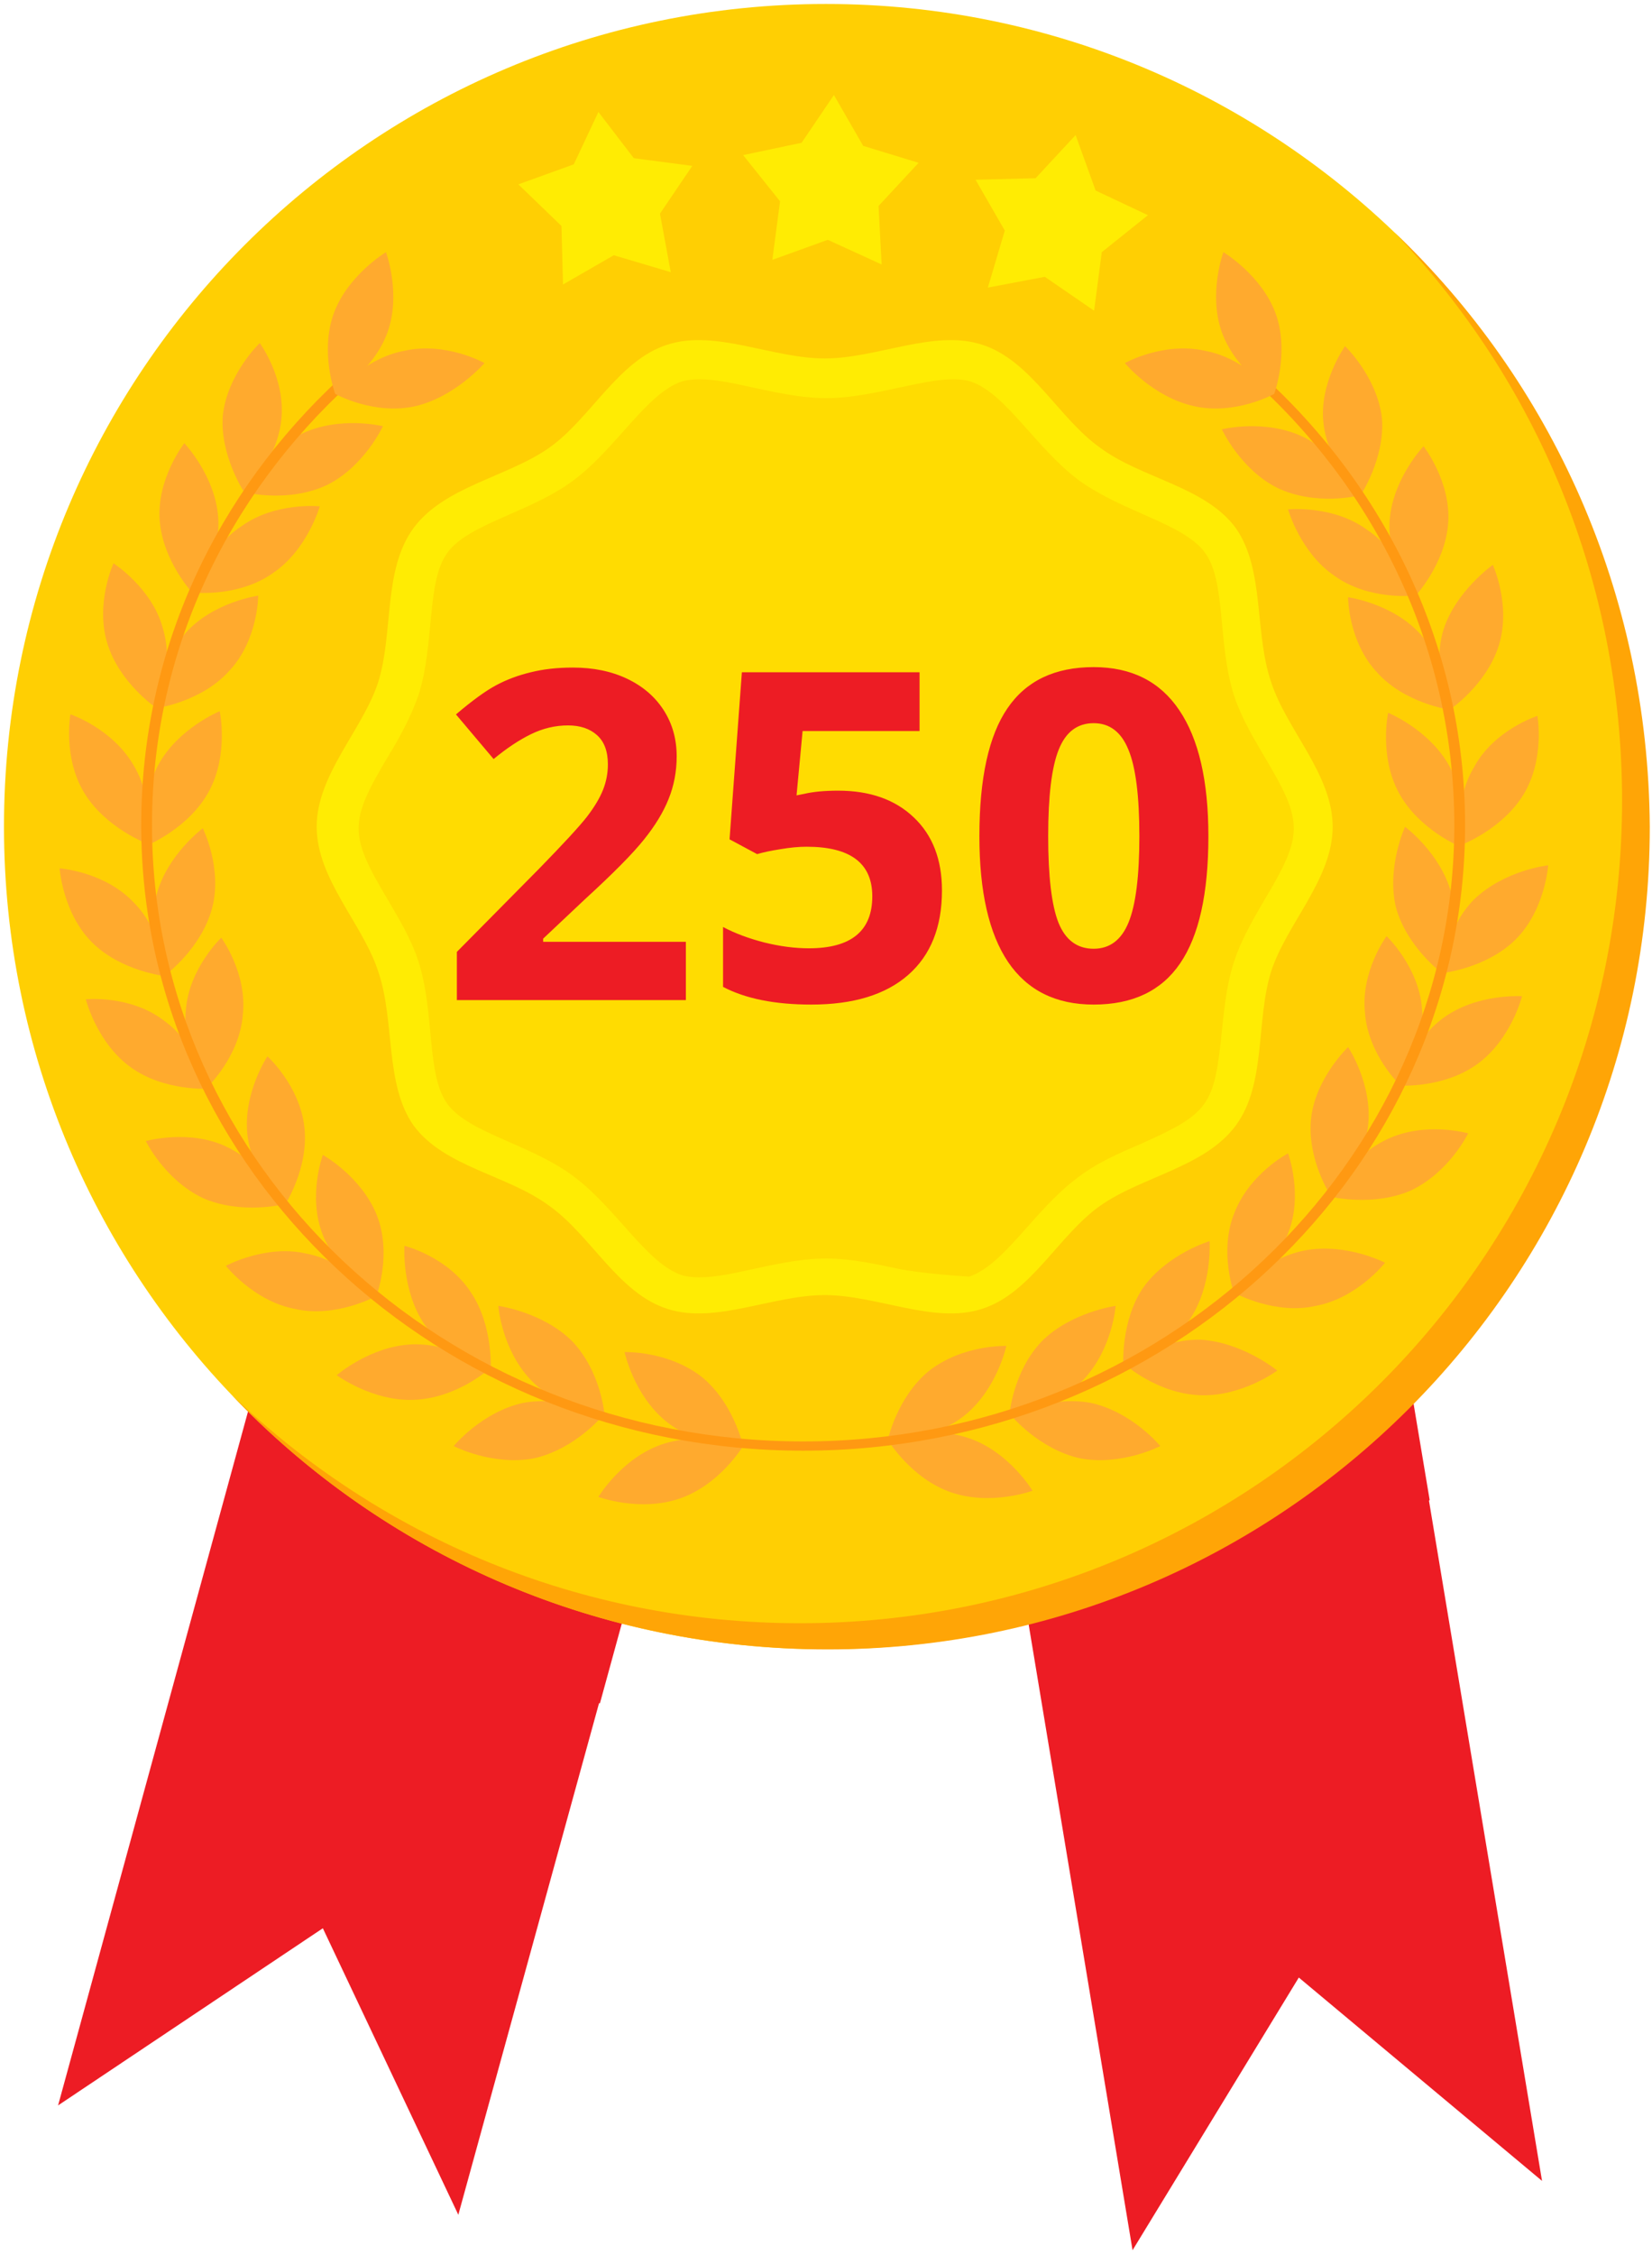 <svg width="162" height="221" viewBox="0 0 162 221" fill="none" xmlns="http://www.w3.org/2000/svg">
<path d="M151.216 213.707L127.365 193.78L111.062 220.5L86.154 70.6L126.309 63.958L151.216 213.707Z" fill="#ED1C24"/>
<path d="M5.695 206.31L31.659 188.95L44.944 217.027L85.249 70.599L45.849 59.73L5.695 206.31Z" fill="#ED1C24"/>
<path d="M21.997 147.135C32.413 156.343 44.943 163.287 58.831 166.91L85.248 70.6L45.999 59.882L21.997 147.135Z" fill="#ED1C24"/>
<path d="M126.309 63.958L86.154 70.6L102.306 167.061C116.647 163.589 129.63 156.494 140.197 146.984L126.309 63.958Z" fill="#ED1C24"/>
<path d="M81 161.61C125.52 161.61 161.61 125.52 161.61 81C161.61 36.48 125.52 0.39 81 0.39C36.48 0.39 0.39 36.48 0.39 81C0.39 125.52 36.48 161.61 81 161.61Z" fill="#FFCF03"/>
<path d="M136.724 22.746C150.612 37.238 159.066 56.862 159.066 78.449C159.066 122.981 122.987 159.06 78.455 159.06C56.868 159.06 37.244 150.607 22.752 136.718C37.395 152.116 58.227 161.626 81.172 161.626C125.704 161.626 161.783 125.548 161.783 81.015C161.632 58.07 152.122 37.389 136.724 22.746Z" fill="#FFA506"/>
<path d="M130.686 81.016C130.686 86.148 126.157 90.526 124.647 95.206C123.138 100.036 124.195 106.225 121.175 110.301C118.156 114.377 111.967 115.283 107.891 118.151C103.815 121.019 101.098 126.756 96.267 128.265C91.588 129.775 86.002 126.906 80.87 126.906C75.737 126.906 70.152 129.775 65.472 128.265C60.642 126.756 57.925 121.019 53.849 118.151C49.773 115.132 43.584 114.377 40.565 110.301C37.696 106.225 38.753 100.036 37.093 95.206C35.583 90.526 31.054 86.148 31.054 81.016C31.054 75.883 35.583 71.505 37.093 66.826C38.602 61.995 37.545 55.806 40.565 51.73C43.584 47.654 49.773 46.748 53.849 43.88C57.925 41.012 60.642 35.276 65.472 33.766C70.152 32.257 75.737 35.125 80.87 35.125C86.002 35.125 91.588 32.257 96.267 33.766C101.098 35.276 103.815 41.012 107.891 43.88C111.967 46.899 118.156 47.654 121.175 51.73C124.044 55.806 122.987 61.995 124.647 66.826C126.157 71.505 130.686 75.883 130.686 81.016Z" fill="#FFEC03"/>
<path d="M88.115 124.34C81.925 122.982 80.114 122.982 73.925 124.34C71.811 124.793 68.792 125.548 66.83 124.944C63.358 123.737 60.49 118.453 56.263 115.283C52.036 112.113 45.998 111.056 43.884 108.188C41.771 105.32 42.677 99.282 41.016 94.149C40.261 91.885 39.054 89.922 37.997 88.111C34.223 81.771 34.223 80.563 37.997 74.223C39.205 72.26 40.261 70.298 41.016 68.184C42.677 63.052 41.771 57.014 43.884 54.145C45.998 51.277 52.036 50.221 56.263 47.05C60.49 43.88 63.358 38.597 66.83 37.389C68.792 36.785 71.811 37.54 73.925 37.993C80.114 39.352 81.925 39.352 88.115 37.993C90.379 37.54 93.247 36.785 95.21 37.389C98.682 38.597 101.55 43.88 105.777 47.05C110.154 50.221 116.042 51.277 118.155 54.145C120.269 57.014 119.363 63.052 121.023 68.184C121.778 70.449 122.986 72.411 124.042 74.223C127.816 80.563 127.816 81.771 124.042 88.111C121.023 93.243 120.419 94.904 119.816 101.093C119.061 108.339 118.608 109.094 111.815 112.113C109.702 113.019 107.588 113.924 105.626 115.434C101.399 118.604 98.531 123.888 95.059 125.095C94.757 125.095 90.379 124.793 88.115 124.34Z" fill="#FFDC01"/>
<path d="M68.795 134.907C71.965 137.473 72.871 141.7 72.871 141.7C72.871 141.7 68.493 141.851 65.323 139.285C62.153 136.719 61.247 132.492 61.247 132.492C61.247 132.492 65.474 132.341 68.795 134.907Z" fill="#FFAA2E"/>
<path d="M64.87 141.549C68.795 140.191 72.871 141.7 72.871 141.7C72.871 141.7 70.606 145.474 66.681 146.833C62.756 148.192 58.681 146.682 58.681 146.682C58.681 146.682 60.945 142.908 64.87 141.549Z" fill="#FFAA2E"/>
<path d="M56.115 131.435C58.983 134.454 59.285 138.681 59.285 138.681C59.285 138.681 54.907 138.228 52.039 135.209C49.171 132.19 48.869 127.963 48.869 127.963C48.869 127.963 53.247 128.567 56.115 131.435Z" fill="#FFAA2E"/>
<path d="M51.284 137.473C55.36 136.718 59.134 138.681 59.134 138.681C59.134 138.681 56.417 142.002 52.341 142.908C48.265 143.662 44.491 141.7 44.491 141.7C44.491 141.7 47.208 138.379 51.284 137.473Z" fill="#FFAA2E"/>
<path d="M46.152 126.604C48.416 129.925 48.114 134.303 48.114 134.303C48.114 134.303 43.887 133.096 41.623 129.774C39.359 126.453 39.661 122.076 39.661 122.076C39.661 122.076 43.887 123.132 46.152 126.604Z" fill="#FFAA2E"/>
<path d="M40.416 131.737C44.492 131.586 47.964 134.152 47.964 134.152C47.964 134.152 44.794 137.02 40.567 137.171C36.491 137.322 33.019 134.756 33.019 134.756C33.019 134.756 36.34 131.888 40.416 131.737Z" fill="#FFAA2E"/>
<path d="M36.943 119.056C38.452 122.83 36.943 126.906 36.943 126.906C36.943 126.906 33.169 124.793 31.659 121.019C30.15 117.245 31.659 113.169 31.659 113.169C31.659 113.169 35.433 115.282 36.943 119.056Z" fill="#FFAA2E"/>
<path d="M30 122.831C34.076 123.585 36.793 127.057 36.793 127.057C36.793 127.057 32.868 129.171 28.944 128.265C24.868 127.51 22.151 124.038 22.151 124.038C22.151 124.038 26.075 121.925 30 122.831Z" fill="#FFAA2E"/>
<path d="M29.849 110.452C30.302 114.528 27.886 118.151 27.886 118.151C27.886 118.151 24.716 115.131 24.264 111.207C23.811 107.131 26.226 103.508 26.226 103.508C26.226 103.508 29.396 106.376 29.849 110.452Z" fill="#FFAA2E"/>
<path d="M22.3 112.414C26.074 114.226 27.886 118 27.886 118C27.886 118 23.659 119.056 19.885 117.396C16.111 115.584 14.3 111.81 14.3 111.81C14.3 111.81 18.678 110.603 22.3 112.414Z" fill="#FFAA2E"/>
<path d="M23.81 99.432C23.508 103.507 20.338 106.527 20.338 106.527C20.338 106.527 17.772 103.055 18.225 98.979C18.527 94.903 21.697 91.884 21.697 91.884C21.697 91.884 24.263 95.356 23.81 99.432Z" fill="#FFAA2E"/>
<path d="M16.113 100.035C19.434 102.451 20.491 106.677 20.491 106.677C20.491 106.677 16.113 106.979 12.792 104.564C9.471 102.149 8.414 97.922 8.414 97.922C8.414 97.922 12.792 97.469 16.113 100.035Z" fill="#FFAA2E"/>
<path d="M20.791 89.015C19.735 92.94 16.263 95.506 16.263 95.506C16.263 95.506 14.3 91.582 15.357 87.657C16.414 83.732 19.886 81.165 19.886 81.165C19.886 81.165 21.848 85.09 20.791 89.015Z" fill="#FFAA2E"/>
<path d="M13.093 88.412C15.961 91.28 16.263 95.658 16.263 95.658C16.263 95.658 11.885 95.205 9.017 92.337C6.149 89.469 5.847 85.091 5.847 85.091C5.847 85.091 10.225 85.393 13.093 88.412Z" fill="#FFAA2E"/>
<path d="M20.489 77.543C18.527 81.166 14.451 82.826 14.451 82.826C14.451 82.826 13.546 78.599 15.508 74.976C17.47 71.353 21.546 69.693 21.546 69.693C21.546 69.693 22.452 73.92 20.489 77.543Z" fill="#FFAA2E"/>
<path d="M13.093 74.977C15.207 78.449 14.452 82.675 14.452 82.675C14.452 82.675 10.376 81.166 8.263 77.694C6.149 74.222 6.904 69.995 6.904 69.995C6.904 69.995 10.98 71.354 13.093 74.977Z" fill="#FFAA2E"/>
<path d="M22.452 65.768C19.735 68.787 15.357 69.391 15.357 69.391C15.357 69.391 15.508 65.013 18.225 61.994C20.942 58.975 25.32 58.371 25.32 58.371C25.32 58.371 25.32 62.749 22.452 65.768Z" fill="#FFAA2E"/>
<path d="M15.961 61.541C17.169 65.466 15.357 69.391 15.357 69.391C15.357 69.391 11.735 66.976 10.527 63.051C9.319 59.126 11.131 55.201 11.131 55.201C11.131 55.201 14.905 57.617 15.961 61.541Z" fill="#FFAA2E"/>
<path d="M26.83 56.108C23.509 58.523 19.131 58.07 19.131 58.07C19.131 58.07 20.188 53.843 23.66 51.579C26.981 49.164 31.358 49.617 31.358 49.617C31.358 49.617 30.151 53.843 26.83 56.108Z" fill="#FFAA2E"/>
<path d="M21.396 50.673C21.698 54.749 18.98 58.221 18.98 58.221C18.98 58.221 15.961 55.051 15.659 50.975C15.357 46.899 18.075 43.427 18.075 43.427C18.075 43.427 21.094 46.597 21.396 50.673Z" fill="#FFAA2E"/>
<path d="M32.112 47.503C28.339 49.314 24.112 48.258 24.112 48.258C24.112 48.258 25.923 44.333 29.546 42.521C33.32 40.71 37.547 41.766 37.547 41.766C37.547 41.766 35.736 45.691 32.112 47.503Z" fill="#FFAA2E"/>
<path d="M27.586 41.163C27.133 45.238 23.963 48.258 23.963 48.258C23.963 48.258 21.547 44.635 21.849 40.71C22.302 36.634 25.472 33.615 25.472 33.615C25.472 33.615 28.039 37.087 27.586 41.163Z" fill="#FFAA2E"/>
<path d="M91.138 134.303C87.968 136.869 87.062 141.096 87.062 141.096C87.062 141.096 91.44 141.247 94.61 138.68C97.78 136.114 98.686 131.887 98.686 131.887C98.686 131.887 94.459 131.736 91.138 134.303Z" fill="#FFAA2E"/>
<path d="M95.063 140.945C91.138 139.587 87.062 141.096 87.062 141.096C87.062 141.096 89.327 144.87 93.251 146.229C97.176 147.588 101.252 146.078 101.252 146.078C101.252 146.078 98.988 142.304 95.063 140.945Z" fill="#FFAA2E"/>
<path d="M102.157 131.435C99.289 134.454 98.987 138.681 98.987 138.681C98.987 138.681 103.365 138.228 106.233 135.209C109.101 132.19 109.403 127.963 109.403 127.963C109.403 127.963 105.026 128.567 102.157 131.435Z" fill="#FFAA2E"/>
<path d="M106.988 137.473C102.912 136.718 99.138 138.681 99.138 138.681C99.138 138.681 101.855 142.002 105.931 142.908C110.007 143.662 113.781 141.7 113.781 141.7C113.781 141.7 111.064 138.379 106.988 137.473Z" fill="#FFAA2E"/>
<path d="M112.12 126.152C109.856 129.473 110.158 133.851 110.158 133.851C110.158 133.851 114.385 132.643 116.649 129.322C118.914 126.001 118.612 121.623 118.612 121.623C118.612 121.623 114.536 122.831 112.12 126.152Z" fill="#FFAA2E"/>
<path d="M117.856 131.284C113.78 131.133 110.308 133.699 110.308 133.699C110.308 133.699 113.479 136.567 117.705 136.718C121.781 136.869 125.253 134.303 125.253 134.303C125.253 134.303 121.932 131.586 117.856 131.284Z" fill="#FFAA2E"/>
<path d="M121.027 118.905C119.517 122.679 121.027 126.755 121.027 126.755C121.027 126.755 124.801 124.641 126.31 120.867C127.82 117.093 126.31 113.018 126.31 113.018C126.31 113.018 122.536 114.98 121.027 118.905Z" fill="#FFAA2E"/>
<path d="M127.971 122.528C123.895 123.283 121.178 126.755 121.178 126.755C121.178 126.755 125.103 128.868 129.028 127.963C133.104 127.208 135.821 123.736 135.821 123.736C135.821 123.736 132.047 121.773 127.971 122.528Z" fill="#FFAA2E"/>
<path d="M128.575 109.546C128.122 113.622 130.537 117.245 130.537 117.245C130.537 117.245 133.707 114.226 134.16 110.301C134.613 106.225 132.198 102.602 132.198 102.602C132.198 102.602 129.027 105.621 128.575 109.546Z" fill="#FFAA2E"/>
<path d="M135.972 111.66C132.198 113.471 130.386 117.245 130.386 117.245C130.386 117.245 134.613 118.302 138.387 116.641C142.161 114.83 143.972 111.056 143.972 111.056C143.972 111.056 139.745 109.848 135.972 111.66Z" fill="#FFAA2E"/>
<path d="M133.858 99.282C134.16 103.358 137.33 106.377 137.33 106.377C137.33 106.377 139.896 102.905 139.443 98.829C139.141 94.753 135.971 91.734 135.971 91.734C135.971 91.734 133.405 95.206 133.858 99.282Z" fill="#FFAA2E"/>
<path d="M141.556 99.734C138.235 102.15 137.178 106.376 137.178 106.376C137.178 106.376 141.556 106.678 144.877 104.263C148.198 101.848 149.255 97.621 149.255 97.621C149.255 97.621 144.877 97.319 141.556 99.734Z" fill="#FFAA2E"/>
<path d="M136.876 88.865C137.933 92.79 141.405 95.356 141.405 95.356C141.405 95.356 143.367 91.432 142.311 87.507C141.254 83.582 137.782 81.016 137.782 81.016C137.782 81.016 135.971 84.941 136.876 88.865Z" fill="#FFAA2E"/>
<path d="M144.574 88.111C141.706 90.979 141.404 95.356 141.404 95.356C141.404 95.356 145.782 94.904 148.65 92.035C151.519 89.167 151.82 84.79 151.82 84.79C151.82 84.79 147.594 85.242 144.574 88.111Z" fill="#FFAA2E"/>
<path d="M137.179 77.695C139.142 81.317 143.218 82.978 143.218 82.978C143.218 82.978 144.123 78.751 142.161 75.128C140.199 71.505 136.123 69.845 136.123 69.845C136.123 69.845 135.217 74.072 137.179 77.695Z" fill="#FFAA2E"/>
<path d="M144.575 75.129C142.461 78.601 143.216 82.827 143.216 82.827C143.216 82.827 147.292 81.318 149.405 77.846C151.519 74.374 150.764 70.147 150.764 70.147C150.764 70.147 146.537 71.506 144.575 75.129Z" fill="#FFAA2E"/>
<path d="M135.066 65.92C137.783 68.939 142.161 69.543 142.161 69.543C142.161 69.543 142.01 65.165 139.292 62.146C136.575 59.127 132.197 58.523 132.197 58.523C132.197 58.523 132.197 62.901 135.066 65.92Z" fill="#FFAA2E"/>
<path d="M141.556 61.693C140.349 65.618 142.16 69.543 142.16 69.543C142.16 69.543 145.783 67.128 146.991 63.203C148.198 59.278 146.387 55.353 146.387 55.353C146.387 55.353 142.764 57.919 141.556 61.693Z" fill="#FFAA2E"/>
<path d="M130.839 56.41C134.16 58.825 138.537 58.372 138.537 58.372C138.537 58.372 137.481 54.145 134.009 51.881C130.688 49.466 126.31 49.918 126.31 49.918C126.31 49.918 127.518 54.145 130.839 56.41Z" fill="#FFAA2E"/>
<path d="M136.275 50.975C135.973 55.051 138.69 58.523 138.69 58.523C138.69 58.523 141.709 55.353 142.011 51.277C142.313 47.202 139.596 43.73 139.596 43.73C139.596 43.73 136.577 46.9 136.275 50.975Z" fill="#FFAA2E"/>
<path d="M125.253 47.805C129.027 49.616 133.254 48.56 133.254 48.56C133.254 48.56 131.442 44.635 127.819 42.823C124.046 41.012 119.819 42.069 119.819 42.069C119.819 42.069 121.63 45.993 125.253 47.805Z" fill="#FFAA2E"/>
<path d="M129.783 41.465C130.235 45.541 133.406 48.56 133.406 48.56C133.406 48.56 135.821 44.937 135.519 41.012C135.066 36.936 131.896 33.917 131.896 33.917C131.896 33.917 129.33 37.54 129.783 41.465Z" fill="#FFAA2E"/>
<path d="M122.235 35.427C122.084 35.578 121.933 35.729 121.631 35.88L121.48 36.031C134.463 47.05 142.614 63.052 142.614 80.865C142.614 114.075 113.933 141.247 78.76 141.247C43.587 141.247 14.905 114.226 14.905 80.865C14.905 63.807 22.302 48.56 34.378 37.54C34.077 37.389 33.624 37.238 33.322 37.087C21.245 48.258 13.848 63.656 13.848 80.865C13.848 114.679 42.983 142.153 78.76 142.153C114.536 142.153 143.671 114.679 143.671 80.865C143.671 62.901 135.369 46.598 122.235 35.427Z" fill="#FF9912"/>
<path d="M40.719 39.804C36.643 40.71 32.869 38.596 32.869 38.596C32.869 38.596 35.587 35.124 39.662 34.37C43.738 33.464 47.512 35.577 47.512 35.577C47.512 35.577 44.644 38.898 40.719 39.804Z" fill="#FFAA2E"/>
<path d="M38.002 32.558C36.643 36.332 32.869 38.596 32.869 38.596C32.869 38.596 31.359 34.521 32.718 30.747C34.077 26.973 37.851 24.709 37.851 24.709C37.851 24.709 39.36 28.784 38.002 32.558Z" fill="#FFAA2E"/>
<path d="M117.102 39.804C121.178 40.71 124.952 38.596 124.952 38.596C124.952 38.596 122.234 35.124 118.158 34.37C114.083 33.464 110.309 35.577 110.309 35.577C110.309 35.577 113.026 38.898 117.102 39.804Z" fill="#FFAA2E"/>
<path d="M119.819 32.558C121.178 36.332 124.952 38.596 124.952 38.596C124.952 38.596 126.462 34.521 125.103 30.747C123.744 26.973 119.97 24.709 119.97 24.709C119.97 24.709 118.461 28.784 119.819 32.558Z" fill="#FFAA2E"/>
<path d="M65.776 26.671L60.19 25.011L55.209 27.879L55.058 22.142L50.831 18.067L56.266 16.104L58.681 10.972L62.153 15.5L67.889 16.255L64.719 20.935L65.776 26.671Z" fill="#FFEC03"/>
<path d="M102.458 27.124L107.289 30.445L108.043 24.709L112.572 21.086L107.44 18.67L105.477 13.236L101.552 17.463L95.665 17.614L98.533 22.595L96.873 28.181L102.458 27.124Z" fill="#FFEC03"/>
<path d="M86.457 25.916L81.173 23.501L75.739 25.463L76.494 19.727L72.871 15.198L78.607 13.991L81.777 9.311L84.645 14.293L90.08 15.953L86.155 20.18L86.457 25.916Z" fill="#FFEC03"/>
<path d="M67.258 98H44.802V93.276L52.866 85.124C55.253 82.678 56.813 80.986 57.546 80.048C58.278 79.096 58.806 78.217 59.128 77.412C59.45 76.606 59.611 75.771 59.611 74.907C59.611 73.618 59.252 72.658 58.535 72.028C57.831 71.398 56.887 71.084 55.7 71.084C54.455 71.084 53.246 71.369 52.075 71.94C50.903 72.512 49.68 73.325 48.405 74.379L44.714 70.007C46.296 68.659 47.607 67.707 48.647 67.15C49.687 66.594 50.822 66.169 52.053 65.876C53.283 65.568 54.66 65.415 56.184 65.415C58.19 65.415 59.963 65.781 61.501 66.513C63.039 67.246 64.233 68.271 65.082 69.589C65.932 70.908 66.357 72.416 66.357 74.116C66.357 75.595 66.093 76.987 65.566 78.29C65.053 79.58 64.247 80.905 63.149 82.268C62.065 83.63 60.146 85.571 57.392 88.09L53.261 91.98V92.287H67.258V98ZM82.199 77.478C85.305 77.478 87.773 78.349 89.604 80.092C91.45 81.835 92.372 84.223 92.372 87.255C92.372 90.844 91.266 93.606 89.055 95.539C86.843 97.473 83.679 98.439 79.562 98.439C75.988 98.439 73.102 97.861 70.905 96.704V90.837C72.062 91.452 73.41 91.957 74.948 92.353C76.486 92.734 77.944 92.924 79.321 92.924C83.466 92.924 85.539 91.225 85.539 87.827C85.539 84.589 83.393 82.971 79.101 82.971C78.325 82.971 77.468 83.051 76.53 83.212C75.593 83.359 74.831 83.52 74.245 83.696L71.542 82.246L72.751 65.876H90.175V71.633H78.705L78.112 77.939L78.881 77.785C79.775 77.58 80.881 77.478 82.199 77.478ZM118.498 81.938C118.498 87.548 117.575 91.701 115.729 94.397C113.898 97.092 111.071 98.439 107.248 98.439C103.542 98.439 100.744 97.048 98.854 94.265C96.979 91.481 96.042 87.373 96.042 81.938C96.042 76.269 96.957 72.094 98.788 69.414C100.62 66.718 103.439 65.371 107.248 65.371C110.954 65.371 113.752 66.777 115.641 69.589C117.546 72.402 118.498 76.518 118.498 81.938ZM102.787 81.938C102.787 85.878 103.124 88.706 103.798 90.419C104.487 92.119 105.637 92.968 107.248 92.968C108.83 92.968 109.973 92.104 110.676 90.376C111.379 88.647 111.73 85.835 111.73 81.938C111.73 77.998 111.371 75.17 110.654 73.457C109.951 71.728 108.815 70.864 107.248 70.864C105.651 70.864 104.509 71.728 103.82 73.457C103.132 75.17 102.787 77.998 102.787 81.938Z" fill="#ED1C24"/>
</svg>
